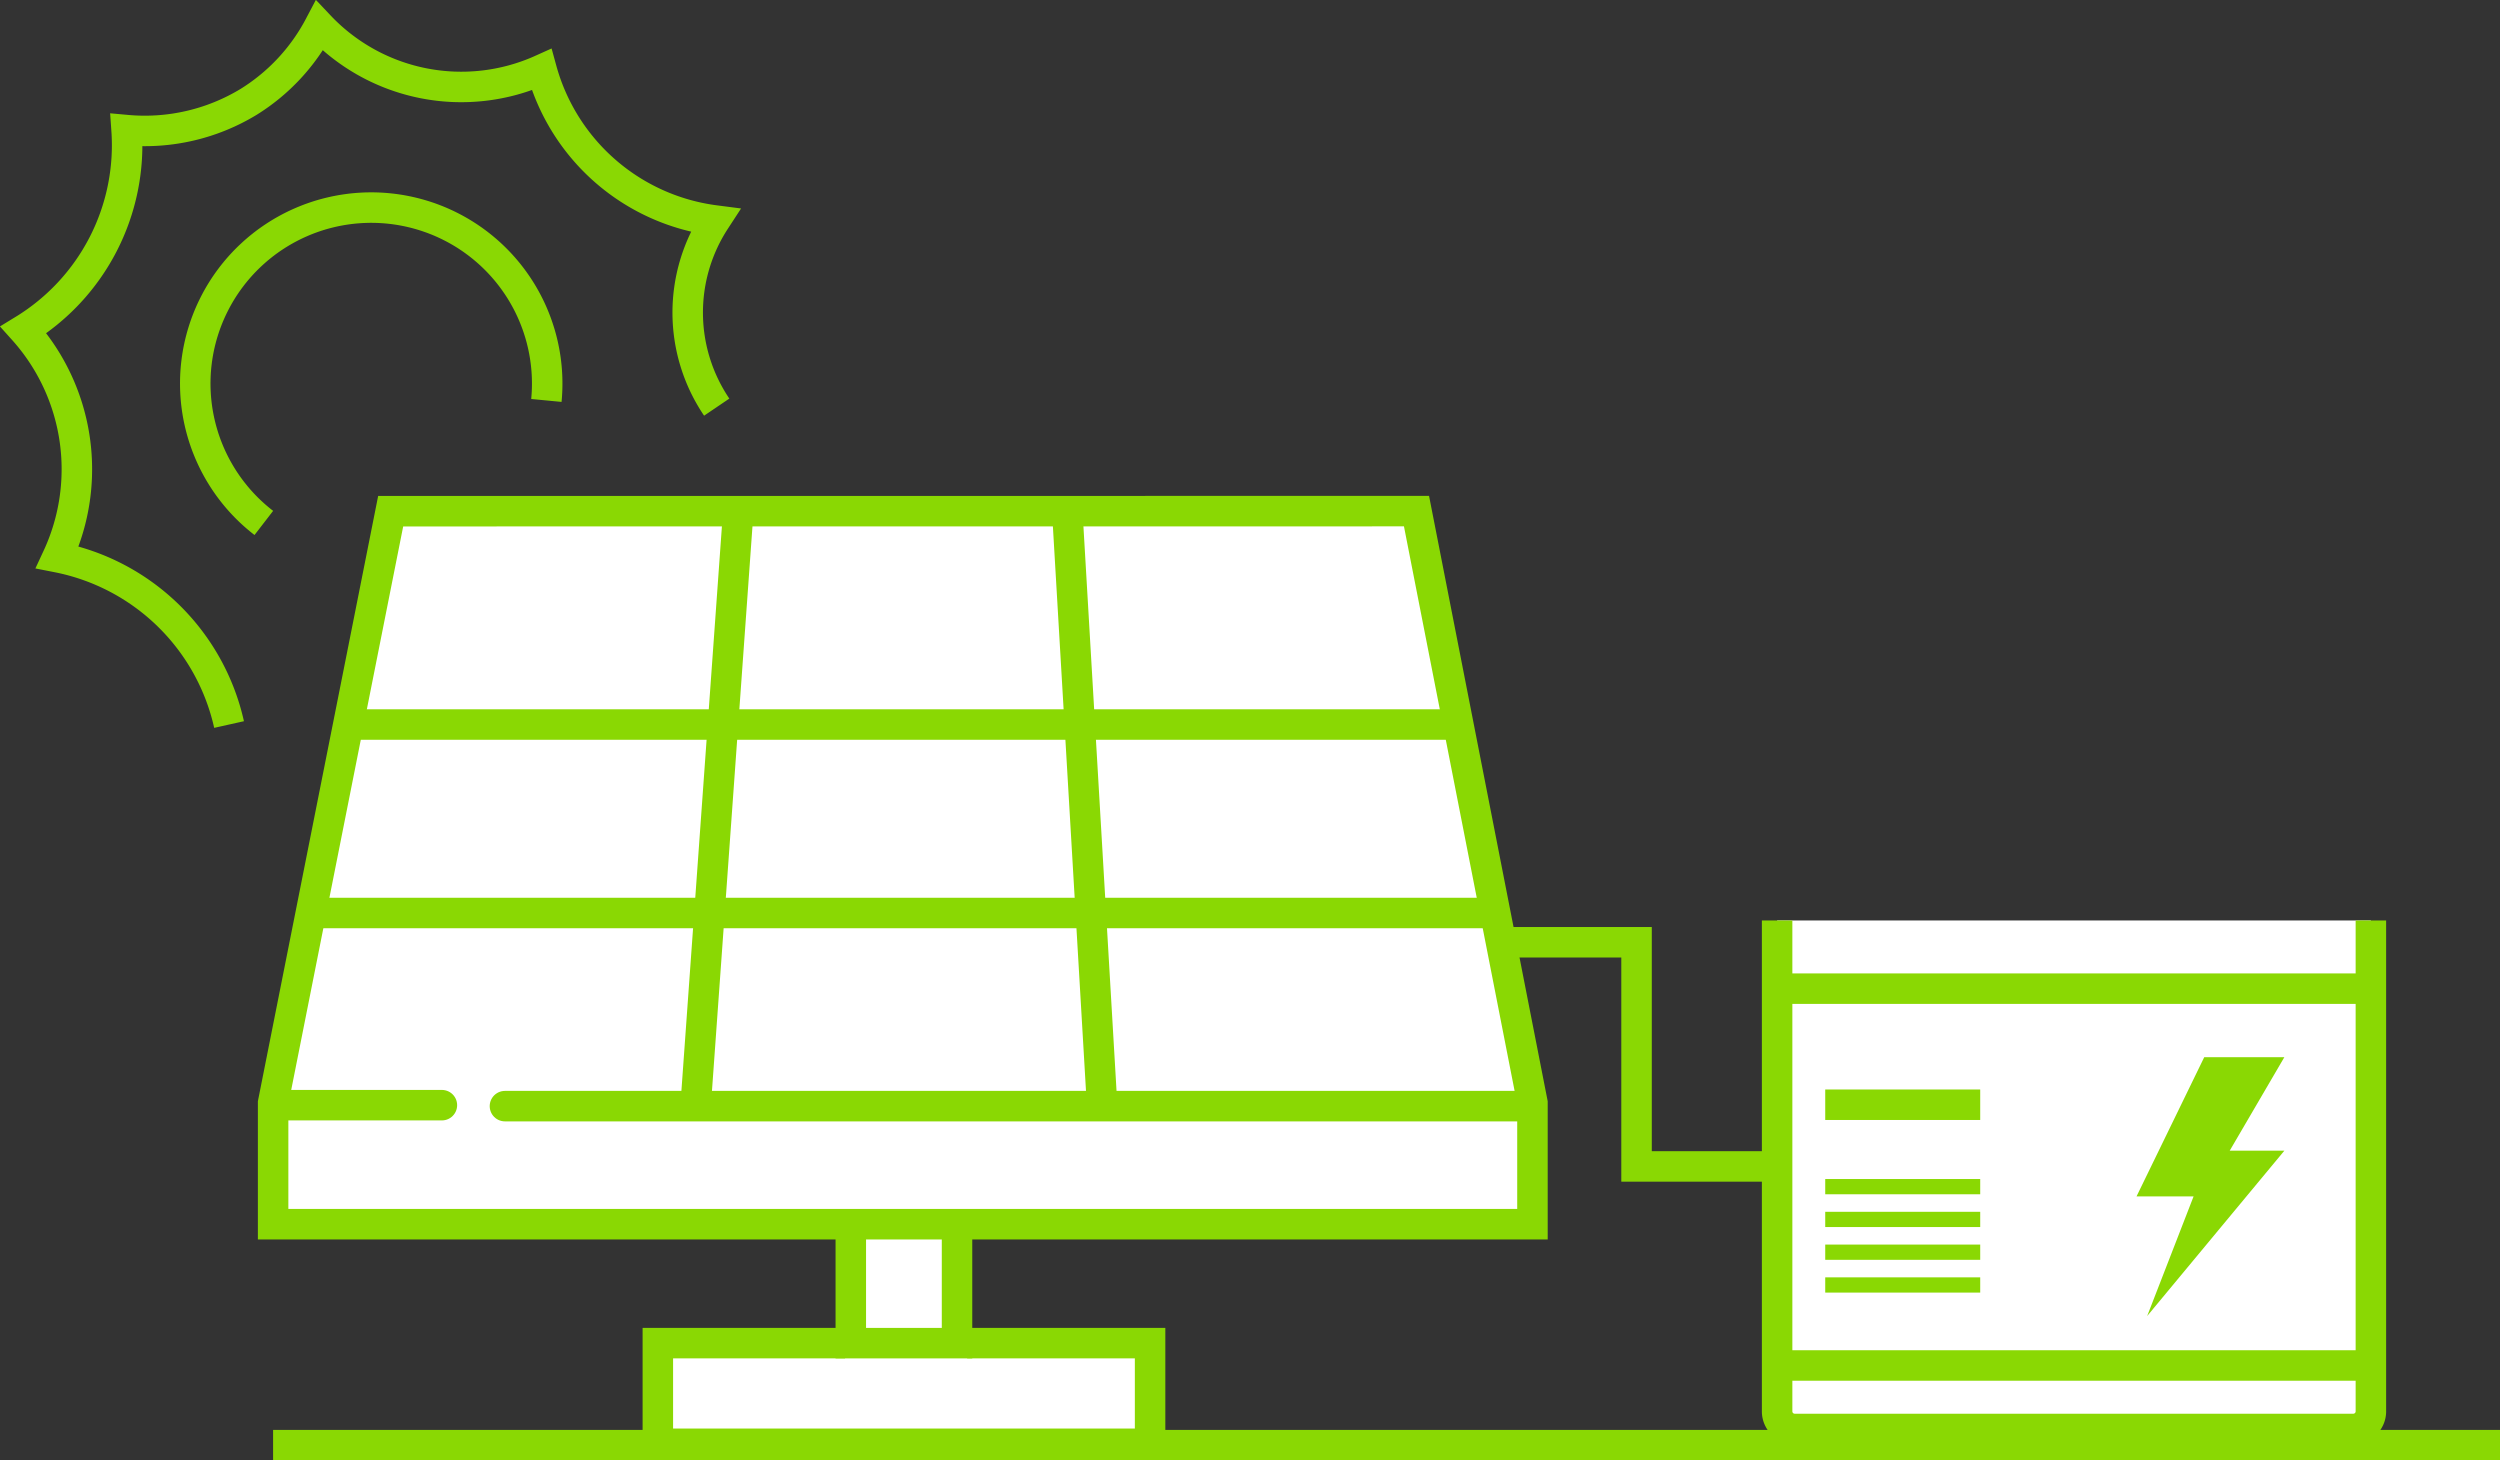 <svg xmlns:xlink="http://www.w3.org/1999/xlink" xmlns="http://www.w3.org/2000/svg" width="98.401" height="57.482" viewBox="0 0 98.401 57.482">
  <rect x="0" y="0" width="98.401" height="57.482" fill="#333333" stroke="none"/>
  <g id="Group_2416" data-name="Group 2416" transform="translate(-67.709 -51.822)">
    <g id="Layer_2" data-name="Layer 2" transform="translate(137.621 88.051)">
      <g id="Group_2415" data-name="Group 2415" transform="translate(0)">
        <path id="Path_9243" data-name="Path 9243" d="M791.574,421.653v19.324a.691.691,0,0,0,.691.691h21.989a.691.691,0,0,0,.691-.691V421.653" transform="translate(-791.538 -421.653)" fill="#fff" stroke="#8ad803" stroke-miterlimit="10" stroke-width="1.2"/>
        <line id="Line_567" data-name="Line 567" x2="6.1" transform="translate(1.93 7.254)" fill="#fff" stroke="#8ad803" stroke-miterlimit="10" stroke-width="1.2"/>
        <line id="Line_568" data-name="Line 568" x2="6.1" transform="translate(1.93 10.478)" fill="#fff" stroke="#8ad803" stroke-miterlimit="10" stroke-width="0.6"/>
        <line id="Line_569" data-name="Line 569" x2="6.1" transform="translate(1.93 11.768)" fill="#fff" stroke="#8ad803" stroke-miterlimit="10" stroke-width="0.6"/>
        <line id="Line_570" data-name="Line 570" x2="6.1" transform="translate(1.93 13.058)" fill="#fff" stroke="#8ad803" stroke-miterlimit="10" stroke-width="0.6"/>
        <line id="Line_571" data-name="Line 571" x2="6.1" transform="translate(1.93 14.348)" fill="#fff" stroke="#8ad803" stroke-miterlimit="10" stroke-width="0.6"/>
        <line id="Line_572" data-name="Line 572" x2="23.407" transform="translate(0 2.685)" fill="none" stroke="#8ad803" stroke-miterlimit="10" stroke-width="1.2"/>
        <line id="Line_573" data-name="Line 573" x2="22.763" transform="translate(0.365 17.517)" fill="none" stroke="#8ad803" stroke-miterlimit="10" stroke-width="1.2"/>
        <path id="Path_9244" data-name="Path 9244" d="M945.563,478.048H942.41l-2.665,5.479h2.246l-1.827,4.708,5.4-6.508h-2.151Z" transform="translate(-925.563 -472.664)" fill="#8ad803"/>
      </g>
    </g>
    <g id="Layer_1" data-name="Layer 1" transform="translate(78.458 71.943)">
      <path id="Path_9245" data-name="Path 9245" d="M342.306,595.915h7.2v3.962H330.131v-3.962H337.5" transform="translate(-314.987 -563.17)" fill="#fff" stroke="#8ad803" stroke-miterlimit="10" stroke-width="1.2"/>
      <path id="Path_9246" data-name="Path 9246" d="M413.881,550.349v4.344H409.7v-4.351" transform="translate(-386.961 -521.947)" fill="#fff" stroke="#8ad803" stroke-miterlimit="10" stroke-width="1.2"/>
      <path id="Path_9247" data-name="Path 9247" d="M171.517,637.972H259.17" transform="translate(-171.517 -601.211)" fill="none" stroke="#8ad803" stroke-miterlimit="10" stroke-width="1.2"/>
      <path id="Path_9248" data-name="Path 9248" d="M176.145,252.936l-4.627,23.286V281h49.568v-4.781l-4.564-23.286Z" transform="translate(-171.517 -252.936)" fill="#fff" stroke="#8ad803" stroke-miterlimit="10" stroke-width="1.2"/>
      <line id="Line_574" data-name="Line 574" x2="29.061" transform="translate(17.462 8.397)" fill="none" stroke="#8ad803" stroke-miterlimit="10" stroke-width="1.2"/>
      <line id="Line_575" data-name="Line 575" x2="14.883" transform="translate(2.819 8.397)" fill="none" stroke="#8ad803" stroke-miterlimit="10" stroke-width="1.2"/>
      <line id="Line_576" data-name="Line 576" x2="15.535" transform="translate(1.507 15.815)" fill="none" stroke="#8ad803" stroke-miterlimit="10" stroke-width="1.2"/>
      <line id="Line_577" data-name="Line 577" x2="30.88" transform="translate(17.042 15.815)" fill="none" stroke="#8ad803" stroke-miterlimit="10" stroke-width="1.2"/>
      <line id="Line_578" data-name="Line 578" x1="40.227" transform="translate(9.126 23.417)" fill="none" stroke="#8ad803" stroke-linecap="round" stroke-linejoin="round" stroke-width="1.2"/>
      <line id="Line_579" data-name="Line 579" x2="6.574" transform="translate(0.07 23.379)" fill="none" stroke="#8ad803" stroke-linecap="round" stroke-linejoin="round" stroke-width="1.2"/>
      <line id="Line_580" data-name="Line 580" x1="1.696" y2="23.635" transform="translate(16.614 0)" fill="none" stroke="#8ad803" stroke-miterlimit="10" stroke-width="1.2"/>
      <line id="Line_581" data-name="Line 581" x2="1.386" y2="23.635" transform="translate(31.259 0)" fill="none" stroke="#8ad803" stroke-miterlimit="10" stroke-width="1.2"/>
      <path id="Path_9249" data-name="Path 9249" d="M677.725,430.644h5.336v8.823h5.264" transform="translate(-629.395 -413.677)" fill="none" stroke="#8ad803" stroke-miterlimit="10" stroke-width="1.2"/>
    </g>
    <g id="Layer_3" data-name="Layer 3" transform="translate(68.635 52.839)">
      <path id="Path_9250" data-name="Path 9250" d="M142.142,140.2a6.926,6.926,0,1,1,11.122-4.821" transform="translate(-132.684 -120.634)" fill="none" stroke="#8ad803" stroke-miterlimit="10" stroke-width="1.2"/>
      <path id="Path_9251" data-name="Path 9251" d="M76.725,80.34a8.628,8.628,0,0,0-6.756-6.585,8.214,8.214,0,0,0-1.334-8.948,8.519,8.519,0,0,0,4.057-7.864,7.867,7.867,0,0,0,4.8-1.11,7.787,7.787,0,0,0,2.79-2.994,7.686,7.686,0,0,0,8.745,1.726A8.167,8.167,0,0,0,95.854,60.5a6.64,6.64,0,0,0,.065,7.347" transform="translate(-68.635 -52.839)" fill="none" stroke="#8ad803" stroke-miterlimit="10" stroke-width="1.2"/>
    </g>
  </g>
</svg>